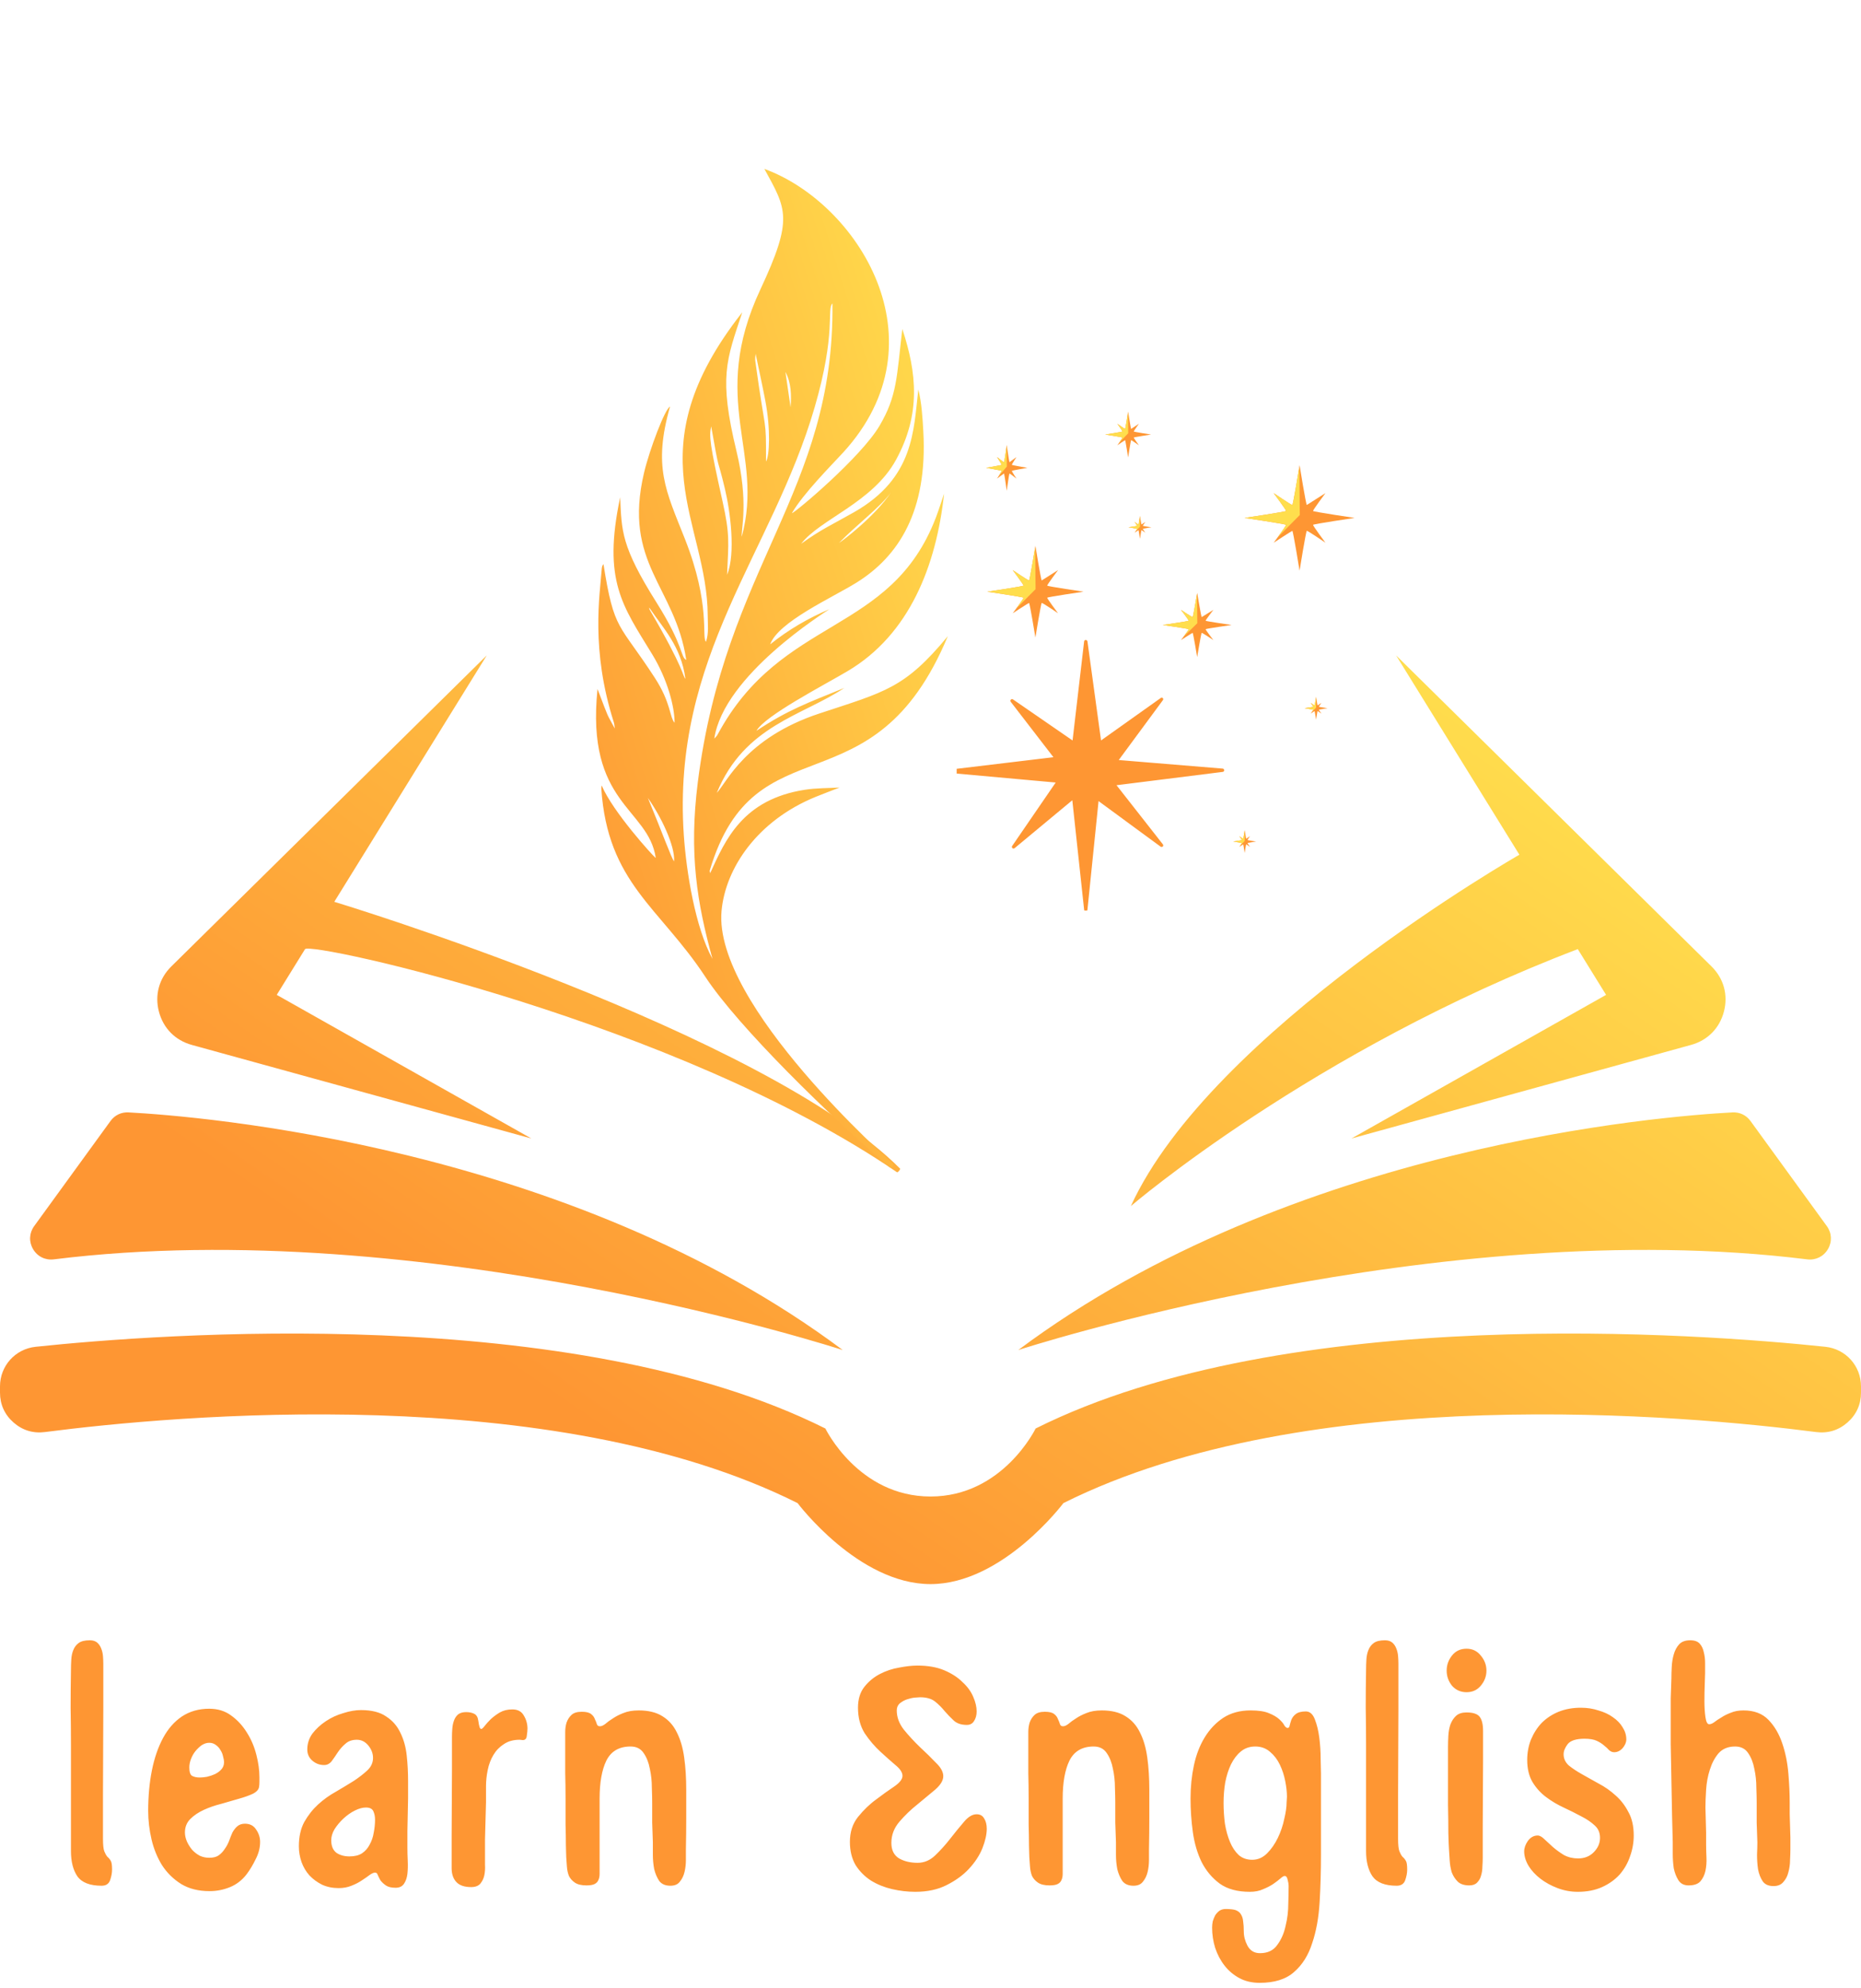 <svg width="265" height="283" viewBox="0 0 265 283" fill="none" xmlns="http://www.w3.org/2000/svg">
<path fill-rule="evenodd" clip-rule="evenodd" d="M198.798 93.305L243.711 137.582C245.454 139.301 246.099 141.641 245.482 144.009C244.865 146.378 243.161 148.108 240.801 148.758L192.445 162.081L228.701 141.634L224.672 135.122C186.879 149.514 161.029 171.705 161.029 171.705C172.436 146.762 216.356 121.681 216.356 121.681L198.798 93.305ZM246.687 158.366C236.787 158.893 184.024 163.021 144.996 192.198C144.996 192.198 204.654 172.741 257.336 179.288C258.547 179.438 259.668 178.889 260.289 177.837C260.909 176.785 260.85 175.539 260.131 174.55L249.27 159.598C248.655 158.753 247.733 158.311 246.687 158.366ZM151.425 213.988C151.425 213.988 142.786 225.518 132.5 225.518C122.214 225.518 113.575 213.988 113.575 213.988C78.652 196.528 24.765 201.499 6.391 203.873C4.717 204.089 3.191 203.624 1.925 202.51C0.657 201.395 0 199.942 0 198.254V197.37C0 194.458 2.175 192.041 5.071 191.735C22.605 189.886 81.546 185.377 117.532 203.369C117.532 203.369 122.214 213.05 132.5 213.05C142.786 213.05 147.468 203.369 147.468 203.369C183.454 185.377 242.395 189.886 259.929 191.735C262.825 192.041 265 194.458 265 197.37V198.254C265 199.942 264.343 201.395 263.075 202.51C261.809 203.624 260.283 204.089 258.609 203.873C240.235 201.499 186.348 196.528 151.425 213.988ZM69.311 93.305L24.398 137.582C22.655 139.301 22.01 141.641 22.627 144.009C23.244 146.378 24.948 148.108 27.308 148.758L75.664 162.081L39.408 141.634L43.437 135.122C44.392 134.034 96.579 145.555 127.755 166.904C128.101 166.732 128.187 166.386 128.187 166.386C108.778 146.911 47.601 128.385 47.601 128.385L69.311 93.305ZM120.005 192.198C80.976 163.021 28.214 158.893 18.313 158.366C17.268 158.311 16.345 158.753 15.73 159.598L4.869 174.55C4.15 175.539 4.092 176.785 4.712 177.837C5.332 178.889 6.454 179.438 7.665 179.288C60.346 172.741 120.005 192.198 120.005 192.198Z" fill="url(#paint0_linear_227_65)"/>
<path d="M134.966 90.571C128.808 98.023 126.027 98.483 116.68 101.575C106.12 105.067 103.468 111.436 102.065 112.881C106.017 103.259 114.299 101.906 120.227 97.937C114.969 100.082 112.156 101.085 107.715 104.043C108.937 101.882 117.206 97.609 120.693 95.546C129.539 90.313 133.335 80.467 134.434 70.286C134.023 71.487 133.681 72.597 133.267 73.678C126.833 90.501 111.291 87.599 102.175 104.595C102.064 104.801 101.873 104.965 101.714 105.146C103.049 96.121 117.47 87.176 118.095 86.73C115.074 88.018 112.256 89.652 109.671 91.734C110.805 88.535 118.483 85.099 121.917 82.973C127.987 79.215 132.106 72.738 131.478 61.427C131.363 59.368 131.236 57.305 130.766 55.454C130.08 61.298 130.179 68.041 121.616 72.919C118.484 74.704 117.007 75.302 114.082 77.414C116.782 73.897 124.268 71.553 127.593 65.459C131.133 58.971 130.568 53.102 128.485 46.835C127.68 53.685 127.761 56.337 125.239 60.619C122.603 65.093 113.316 72.91 112.752 73.072C114.397 70.231 118.422 66.212 120.063 64.421C134.639 48.504 122.072 28.86 108.845 24.047C111.992 29.792 113.008 31.088 108.281 41.194C100.839 57.106 108.888 64.376 105.622 76.415C105.526 75.297 106.622 71.48 104.881 64.268C102.32 53.669 103.428 51.294 105.697 44.462C90.108 64.269 100.761 74.261 100.775 87.674C100.776 88.891 100.947 90.136 100.531 91.364C99.859 90.743 101.264 86.158 97.506 76.665C94.806 69.845 92.967 66.439 95.41 57.893C94.708 58.146 92.491 64.001 91.713 67.29C88.651 80.245 96.144 83.453 97.723 93.954C96.88 93.549 97.415 92.018 93.498 85.795C88.428 77.741 88.529 75.606 88.309 70.797C85.788 82.693 88.656 86.237 92.881 93.165C95.07 96.755 96.069 100.657 96.058 102.895C95.33 102.086 95.565 100.077 93.246 96.503C88.123 88.606 87.461 89.972 85.932 80.305C85.748 80.53 85.704 80.771 85.685 81.013C85.412 84.731 84.098 92.449 87.401 102.819C87.492 103.105 87.504 103.416 87.544 103.718C86.259 101.297 86.856 102.733 85.085 98.089C83.396 114.497 92.296 114.983 93.374 122.113L93.308 122.09C92.981 121.85 87.278 115.596 85.677 111.826C85.641 112.105 85.618 112.179 85.623 112.251C86.515 125.729 93.925 129.153 100.436 139.062C105.115 146.185 118.412 159.183 126.739 166.227C127.078 166.227 127.209 166.105 127.189 165.719C126.917 165.411 101.546 143.077 102.745 129.696C103.289 123.624 107.819 116.832 116.168 113.436C117.291 112.98 118.427 112.555 119.557 112.116C117.903 112.211 116.229 112.182 114.598 112.436C105.765 113.811 103.281 119.563 101.125 124.319C101.085 124.082 101.046 124.003 101.064 123.939C107.508 102.229 124.319 116.103 134.966 90.571ZM126.872 70.101C124.623 73.473 119.944 77.028 119.475 77.293C121.825 74.85 125.415 72.145 126.872 70.101ZM112.577 57.988C112.332 56.309 112.087 54.628 111.841 52.949C112.685 54.528 112.695 56.246 112.577 57.988ZM107.547 51.353C107.505 51.042 107.578 50.716 107.599 50.365C108.067 52.617 108.548 54.805 108.971 57.004C109.762 61.112 109.572 64.937 109.079 65.707C109.087 58.98 109.05 62.388 107.547 51.353ZM102.888 71.374C101.032 63.034 100.97 62.148 101.27 60.697C102.522 67.849 102.067 64.742 103.209 69.515C104.003 72.837 104.771 78.778 103.534 81.842C103.731 77.196 103.961 76.194 102.888 71.374ZM92.49 86.764C92.46 86.677 92.43 86.59 92.399 86.502C92.436 86.54 92.485 86.591 92.583 86.691C94.342 89.331 97.009 92.007 97.599 96.643C97.182 96.22 97.531 95.385 92.49 86.764ZM92.257 113.601C94.137 116.251 96.154 120.464 95.986 122.624C95.644 122.267 94.343 118.632 92.257 113.601ZM101.468 136.554C101.463 136.539 101.458 136.526 101.453 136.51C99.019 132.072 97.737 124.194 97.374 118.904C95.621 93.366 109.958 78.74 116.001 57.998C119.11 47.326 117.701 43.99 118.536 43.197C118.84 70.075 103.259 80.522 99.365 111.362C98.082 121.52 99.254 128.548 101.468 136.554Z" fill="url(#paint1_linear_227_65)"/>
<g clip-path="url(#clip0_227_65)">
<path d="M144.078 67.035C144.097 66.983 146.295 66.605 146.295 66.605C146.295 66.605 144.097 66.227 144.078 66.176C144.059 66.125 144.739 65.069 144.739 65.069L143.743 65.804C143.697 65.783 143.357 63.341 143.357 63.341C143.357 63.341 143.016 65.782 142.97 65.804C142.924 65.825 141.973 65.069 141.973 65.069C141.973 65.069 142.654 66.126 142.635 66.176C142.616 66.227 140.418 66.605 140.418 66.605C140.418 66.605 142.616 66.983 142.635 67.035C142.654 67.086 141.973 68.141 141.973 68.141C141.973 68.141 142.952 67.399 142.97 67.406C143.016 67.427 143.356 69.87 143.356 69.87C143.356 69.87 143.696 67.427 143.742 67.406C143.788 67.386 144.739 68.141 144.739 68.141C144.739 68.141 144.058 67.086 144.078 67.035Z" fill="#FE9633"/>
<path d="M143.368 66.428L143.342 63.441C143.277 63.9 143.01 65.787 142.97 65.805C142.924 65.826 141.973 65.07 141.973 65.07C141.973 65.07 142.654 66.126 142.635 66.177C142.616 66.228 140.418 66.606 140.418 66.606C140.418 66.606 142.616 66.984 142.635 67.035C142.647 67.067 142.384 67.494 142.186 67.808L143.368 66.428Z" fill="#FFDE4D"/>
</g>
<g clip-path="url(#clip1_227_65)">
<path d="M149.12 85.093C149.164 84.99 154.293 84.234 154.293 84.234C154.293 84.234 149.164 83.478 149.12 83.376C149.076 83.273 150.663 81.162 150.663 81.162L148.339 82.632C148.231 82.59 147.437 77.705 147.437 77.705C147.437 77.705 146.642 82.588 146.534 82.632C146.426 82.674 144.209 81.162 144.209 81.162C144.209 81.162 145.797 83.275 145.753 83.376C145.709 83.478 140.58 84.234 140.58 84.234C140.58 84.234 145.709 84.99 145.753 85.093C145.797 85.195 144.209 87.306 144.209 87.306C144.209 87.306 146.494 85.821 146.534 85.836C146.642 85.878 147.436 90.763 147.436 90.763C147.436 90.763 148.229 85.878 148.337 85.836C148.445 85.795 150.662 87.306 150.662 87.306C150.662 87.306 149.074 85.195 149.12 85.093Z" fill="#FE9633"/>
<path d="M147.463 83.878L147.403 77.905C147.251 78.823 146.627 82.596 146.534 82.632C146.426 82.674 144.209 81.162 144.209 81.162C144.209 81.162 145.797 83.275 145.753 83.376C145.709 83.478 140.58 84.234 140.58 84.234C140.58 84.234 145.709 84.99 145.753 85.093C145.781 85.157 145.167 86.01 144.706 86.638L147.463 83.878Z" fill="#FFDE4D"/>
</g>
<g clip-path="url(#clip2_227_65)">
<path d="M186.978 74.719C187.028 74.601 192.89 73.732 192.89 73.732C192.89 73.732 187.028 72.863 186.978 72.745C186.928 72.627 188.743 70.199 188.743 70.199L186.086 71.889C185.963 71.841 185.056 66.224 185.056 66.224C185.056 66.224 184.146 71.839 184.023 71.889C183.9 71.937 181.367 70.199 181.367 70.199C181.367 70.199 183.181 72.629 183.131 72.745C183.081 72.863 177.219 73.732 177.219 73.732C177.219 73.732 183.081 74.601 183.131 74.719C183.181 74.837 181.367 77.265 181.367 77.265C181.367 77.265 183.977 75.557 184.023 75.575C184.146 75.623 185.054 81.24 185.054 81.24C185.054 81.24 185.961 75.623 186.084 75.575C186.207 75.527 188.74 77.265 188.74 77.265C188.74 77.265 186.926 74.837 186.978 74.719Z" fill="#FE9633"/>
<path d="M185.085 73.322L185.016 66.453C184.843 67.508 184.13 71.847 184.023 71.889C183.9 71.937 181.367 70.198 181.367 70.198C181.367 70.198 183.181 72.629 183.131 72.744C183.081 72.862 177.219 73.732 177.219 73.732C177.219 73.732 183.081 74.601 183.131 74.719C183.162 74.793 182.461 75.774 181.934 76.496L185.085 73.322Z" fill="#FFDE4D"/>
</g>
<g clip-path="url(#clip3_227_65)">
<path d="M171.676 89.575C171.707 89.503 175.371 88.974 175.371 88.974C175.371 88.974 171.707 88.444 171.676 88.373C171.645 88.301 172.779 86.823 172.779 86.823L171.118 87.852C171.041 87.823 170.474 84.403 170.474 84.403C170.474 84.403 169.906 87.822 169.829 87.852C169.752 87.881 168.169 86.823 168.169 86.823C168.169 86.823 169.302 88.302 169.271 88.373C169.24 88.444 165.576 88.974 165.576 88.974C165.576 88.974 169.24 89.503 169.271 89.575C169.302 89.646 168.169 91.124 168.169 91.124C168.169 91.124 169.8 90.084 169.829 90.095C169.906 90.124 170.473 93.544 170.473 93.544C170.473 93.544 171.04 90.124 171.117 90.095C171.194 90.066 172.777 91.124 172.777 91.124C172.777 91.124 171.643 89.646 171.676 89.575Z" fill="#FE9633"/>
<path d="M170.492 88.725L170.449 84.544C170.341 85.186 169.896 87.827 169.829 87.853C169.752 87.882 168.169 86.824 168.169 86.824C168.169 86.824 169.302 88.303 169.271 88.373C169.24 88.445 165.576 88.974 165.576 88.974C165.576 88.974 169.24 89.504 169.271 89.575C169.291 89.62 168.853 90.218 168.523 90.657L170.492 88.725Z" fill="#FFDE4D"/>
</g>
<g clip-path="url(#clip4_227_65)">
<path d="M161.441 62.29C161.462 62.239 163.905 61.861 163.905 61.861C163.905 61.861 161.462 61.483 161.441 61.432C161.421 61.381 162.177 60.325 162.177 60.325L161.07 61.06C161.018 61.039 160.64 58.597 160.64 58.597C160.64 58.597 160.262 61.038 160.21 61.06C160.159 61.081 159.103 60.325 159.103 60.325C159.103 60.325 159.859 61.382 159.838 61.432C159.818 61.483 157.375 61.861 157.375 61.861C157.375 61.861 159.818 62.239 159.838 62.29C159.859 62.342 159.103 63.397 159.103 63.397C159.103 63.397 160.191 62.654 160.21 62.662C160.262 62.683 160.639 65.126 160.639 65.126C160.639 65.126 161.017 62.683 161.069 62.662C161.12 62.642 162.176 63.397 162.176 63.397C162.176 63.397 161.42 62.342 161.441 62.29Z" fill="#FE9633"/>
<path d="M160.653 61.683L160.624 58.696C160.552 59.155 160.255 61.041 160.21 61.06C160.159 61.081 159.103 60.325 159.103 60.325C159.103 60.325 159.859 61.381 159.838 61.432C159.818 61.483 157.375 61.861 157.375 61.861C157.375 61.861 159.818 62.239 159.838 62.29C159.851 62.322 159.559 62.749 159.34 63.063L160.653 61.683Z" fill="#FFDE4D"/>
</g>
<g clip-path="url(#clip5_227_65)">
<path d="M162.729 75.287C162.739 75.262 163.96 75.073 163.96 75.073C163.96 75.073 162.739 74.884 162.729 74.858C162.718 74.832 163.096 74.305 163.096 74.305L162.543 74.672C162.517 74.662 162.328 73.44 162.328 73.44C162.328 73.44 162.139 74.661 162.113 74.672C162.087 74.683 161.559 74.305 161.559 74.305C161.559 74.305 161.937 74.833 161.927 74.858C161.917 74.884 160.695 75.073 160.695 75.073C160.695 75.073 161.917 75.262 161.927 75.287C161.937 75.313 161.559 75.841 161.559 75.841C161.559 75.841 162.103 75.469 162.113 75.473C162.139 75.484 162.328 76.705 162.328 76.705C162.328 76.705 162.517 75.484 162.542 75.473C162.568 75.463 163.096 75.841 163.096 75.841C163.096 75.841 162.718 75.313 162.729 75.287Z" fill="#FE9633"/>
<path d="M162.334 74.984L162.32 73.49C162.284 73.72 162.135 74.663 162.113 74.672C162.087 74.682 161.559 74.304 161.559 74.304C161.559 74.304 161.937 74.833 161.927 74.858C161.917 74.883 160.695 75.073 160.695 75.073C160.695 75.073 161.917 75.261 161.927 75.287C161.934 75.303 161.788 75.516 161.678 75.673L162.334 74.984Z" fill="#FFDE4D"/>
</g>
<g clip-path="url(#clip6_227_65)">
<path d="M187.805 101.042C187.815 101.017 189.036 100.828 189.036 100.828C189.036 100.828 187.815 100.639 187.805 100.613C187.794 100.587 188.172 100.059 188.172 100.059L187.619 100.427C187.593 100.417 187.404 99.195 187.404 99.195C187.404 99.195 187.215 100.416 187.189 100.427C187.163 100.437 186.636 100.059 186.636 100.059C186.636 100.059 187.014 100.588 187.003 100.613C186.993 100.639 185.771 100.828 185.771 100.828C185.771 100.828 186.993 101.017 187.003 101.042C187.014 101.068 186.636 101.596 186.636 101.596C186.636 101.596 187.18 101.224 187.189 101.228C187.215 101.239 187.404 102.46 187.404 102.46C187.404 102.46 187.593 101.239 187.618 101.228C187.644 101.218 188.172 101.596 188.172 101.596C188.172 101.596 187.794 101.068 187.805 101.042Z" fill="#FE9633"/>
<path d="M187.41 100.738L187.396 99.245C187.36 99.475 187.211 100.418 187.189 100.427C187.163 100.437 186.636 100.059 186.636 100.059C186.636 100.059 187.014 100.588 187.003 100.613C186.993 100.638 185.771 100.827 185.771 100.827C185.771 100.827 186.993 101.016 187.003 101.042C187.01 101.058 186.864 101.271 186.754 101.428L187.41 100.738Z" fill="#FFDE4D"/>
</g>
<g clip-path="url(#clip7_227_65)">
<path d="M177.639 120.02C177.649 119.994 178.87 119.805 178.87 119.805C178.87 119.805 177.649 119.616 177.639 119.59C177.628 119.565 178.006 119.037 178.006 119.037L177.453 119.405C177.427 119.394 177.238 118.173 177.238 118.173C177.238 118.173 177.049 119.394 177.023 119.405C176.997 119.415 176.47 119.037 176.47 119.037C176.47 119.037 176.848 119.565 176.837 119.59C176.827 119.616 175.605 119.805 175.605 119.805C175.605 119.805 176.827 119.994 176.837 120.02C176.848 120.045 176.47 120.573 176.47 120.573C176.47 120.573 177.014 120.202 177.023 120.206C177.049 120.216 177.238 121.437 177.238 121.437C177.238 121.437 177.427 120.216 177.452 120.206C177.478 120.195 178.006 120.573 178.006 120.573C178.006 120.573 177.628 120.045 177.639 120.02Z" fill="#FE9633"/>
<path d="M177.244 119.716L177.23 118.223C177.194 118.452 177.045 119.395 177.023 119.404C176.997 119.415 176.47 119.037 176.47 119.037C176.47 119.037 176.848 119.565 176.837 119.59C176.827 119.616 175.605 119.805 175.605 119.805C175.605 119.805 176.827 119.994 176.837 120.02C176.844 120.036 176.698 120.249 176.588 120.406L177.244 119.716Z" fill="#FFDE4D"/>
</g>
<g clip-path="url(#clip8_227_65)">
<path d="M174.124 109.424L159.305 108.201L165.577 99.698C165.617 99.654 165.639 99.597 165.639 99.538C165.639 99.479 165.617 99.422 165.577 99.379C165.533 99.345 165.479 99.326 165.424 99.326C165.368 99.326 165.315 99.345 165.271 99.379L156.784 105.412L154.909 91.745L154.849 91.307C154.844 91.267 154.825 91.23 154.795 91.201C154.775 91.171 154.747 91.147 154.715 91.13C154.682 91.114 154.646 91.106 154.61 91.106C154.552 91.106 154.496 91.127 154.452 91.165C154.409 91.204 154.382 91.256 154.376 91.313L152.729 105.418L144.535 99.769L144.254 99.574C144.222 99.552 144.185 99.539 144.146 99.538C144.099 99.53 144.051 99.537 144.008 99.556C143.964 99.576 143.928 99.608 143.904 99.649C143.88 99.689 143.869 99.736 143.873 99.783C143.876 99.83 143.894 99.874 143.924 99.911L150.004 107.799L135.221 109.572C135.162 109.577 135.107 109.605 135.067 109.649C135.027 109.692 135.006 109.749 135.006 109.808C135.006 109.867 135.029 109.924 135.07 109.967C135.111 110.01 135.168 110.035 135.227 110.038L150.327 111.403L144.32 120.16L144.128 120.438C144.105 120.466 144.092 120.502 144.092 120.538C144.086 120.576 144.09 120.614 144.102 120.65C144.115 120.686 144.136 120.719 144.164 120.745C144.208 120.782 144.264 120.802 144.323 120.802C144.381 120.802 144.437 120.782 144.481 120.745L152.693 113.926L154.376 129.514C154.38 129.56 154.399 129.604 154.429 129.64C154.459 129.676 154.499 129.702 154.545 129.715C154.59 129.728 154.638 129.727 154.683 129.712C154.728 129.697 154.767 129.669 154.795 129.632C154.826 129.599 154.845 129.558 154.849 129.514L154.909 128.923L156.43 114.05L164.936 120.29L165.265 120.532C165.298 120.557 165.338 120.572 165.379 120.574C165.416 120.58 165.453 120.577 165.489 120.566C165.524 120.554 165.556 120.535 165.583 120.509C165.62 120.465 165.641 120.409 165.641 120.352C165.641 120.295 165.62 120.239 165.583 120.196L158.988 111.787L173.591 109.956L174.112 109.891C174.154 109.888 174.194 109.871 174.225 109.843C174.258 109.824 174.284 109.796 174.301 109.762C174.318 109.729 174.325 109.691 174.321 109.654C174.322 109.599 174.302 109.545 174.266 109.503C174.23 109.46 174.179 109.432 174.124 109.424ZM152.783 106.032C152.818 106.054 152.858 106.068 152.899 106.071C152.94 106.074 152.982 106.066 153.019 106.049C153.057 106.032 153.09 106.006 153.114 105.973C153.139 105.94 153.155 105.901 153.16 105.861L154.61 93.47L153.019 106.049L146.488 101.695L152.783 106.032ZM150.501 108.242C150.542 108.236 150.581 108.22 150.615 108.195C150.648 108.17 150.675 108.138 150.693 108.1C150.711 108.064 150.721 108.023 150.721 107.982C150.721 107.941 150.711 107.9 150.693 107.864L145.374 101.01L150.693 108.1L138.438 109.684L150.501 108.242ZM154.61 127.15V127.209L153.118 113.436C153.115 113.393 153.1 113.353 153.074 113.318C153.049 113.284 153.014 113.257 152.975 113.241C152.945 113.235 152.914 113.235 152.885 113.241C152.827 113.242 152.772 113.263 152.729 113.3L146.302 118.618L152.975 113.241L154.61 127.15ZM150.974 111.108L146.134 118.346L150.974 111.338C150.996 111.304 151.008 111.264 151.008 111.223C151.008 111.182 150.996 111.142 150.974 111.108C150.958 111.07 150.932 111.037 150.898 111.013C150.864 110.989 150.824 110.974 150.782 110.972L139.546 109.979L150.974 111.108ZM154.909 95.243L156.365 105.879C156.369 105.92 156.384 105.959 156.408 105.993C156.433 106.026 156.467 106.053 156.505 106.069C156.544 106.085 156.586 106.091 156.628 106.086C156.67 106.08 156.709 106.064 156.742 106.038L163.594 101.151L156.505 106.069L154.909 95.243ZM156.377 113.442C156.343 113.417 156.303 113.401 156.261 113.396C156.219 113.391 156.176 113.396 156.137 113.412C156.099 113.431 156.066 113.458 156.041 113.492C156.016 113.526 155.999 113.566 155.993 113.607L154.909 124.196L156.137 113.412L162.612 118.015L156.377 113.442ZM158.527 111.397C158.485 111.402 158.445 111.418 158.412 111.443C158.378 111.468 158.352 111.501 158.335 111.539C158.32 111.581 158.317 111.627 158.327 111.671C158.336 111.715 158.358 111.755 158.389 111.787L164.085 119.049L158.335 111.539L169.811 110.015L158.527 111.397ZM158.641 108.484L163.744 101.411L158.671 108.242C158.644 108.276 158.627 108.316 158.621 108.359C158.616 108.402 158.623 108.445 158.641 108.484C158.659 108.521 158.687 108.553 158.722 108.577C158.756 108.601 158.796 108.616 158.838 108.62L171.333 109.666L158.641 108.484Z" fill="#FE9633"/>
</g>
<path d="M10.103 248.398C10.103 246.606 10.087 244.846 10.055 243.118C10.055 241.358 10.071 239.582 10.103 237.79C10.103 237.278 10.119 236.766 10.151 236.254C10.183 235.742 10.279 235.294 10.439 234.91C10.599 234.494 10.855 234.158 11.207 233.902C11.559 233.646 12.087 233.518 12.791 233.518C13.239 233.518 13.591 233.63 13.847 233.854C14.103 234.078 14.295 234.366 14.423 234.718C14.551 235.038 14.631 235.39 14.663 235.774C14.695 236.158 14.711 236.526 14.711 236.878V243.118L14.663 255.502V261.742C14.663 262.638 14.727 263.246 14.855 263.566C14.983 263.886 15.127 264.142 15.287 264.334C15.479 264.494 15.639 264.686 15.767 264.91C15.895 265.102 15.959 265.518 15.959 266.158C15.959 266.638 15.863 267.15 15.671 267.694C15.479 268.206 15.079 268.462 14.471 268.462C12.807 268.462 11.655 268.014 11.015 267.118C10.407 266.222 10.103 265.022 10.103 263.518V248.398ZM29.837 269.23C28.269 269.23 26.925 268.894 25.805 268.222C24.685 267.518 23.773 266.622 23.069 265.534C22.397 264.446 21.901 263.23 21.581 261.886C21.261 260.51 21.101 259.15 21.101 257.806C21.101 255.726 21.277 253.806 21.629 252.046C21.981 250.286 22.509 248.75 23.213 247.438C23.917 246.126 24.813 245.102 25.901 244.366C27.021 243.63 28.317 243.262 29.789 243.262C31.005 243.262 32.045 243.582 32.909 244.222C33.805 244.862 34.557 245.678 35.165 246.67C35.773 247.63 36.221 248.686 36.509 249.838C36.797 250.958 36.941 252.014 36.941 253.006C36.941 253.166 36.941 253.39 36.941 253.678C36.941 253.966 36.925 254.19 36.893 254.35C36.861 254.734 36.573 255.07 36.029 255.358C35.485 255.614 34.813 255.854 34.013 256.078C33.245 256.302 32.413 256.542 31.517 256.798C30.621 257.022 29.789 257.31 29.021 257.662C28.253 258.014 27.613 258.446 27.101 258.958C26.589 259.47 26.333 260.11 26.333 260.878C26.333 261.294 26.429 261.726 26.621 262.174C26.813 262.59 27.053 262.974 27.341 263.326C27.661 263.678 28.029 263.966 28.445 264.19C28.861 264.382 29.309 264.478 29.789 264.478C30.365 264.478 30.813 264.366 31.133 264.142C31.485 263.886 31.773 263.582 31.997 263.23C32.253 262.878 32.461 262.494 32.621 262.078C32.781 261.63 32.941 261.23 33.101 260.878C33.293 260.526 33.517 260.238 33.773 260.014C34.061 259.758 34.429 259.63 34.877 259.63C35.581 259.63 36.109 259.902 36.461 260.446C36.845 260.99 37.037 261.582 37.037 262.222C37.037 263.054 36.829 263.87 36.413 264.67C36.029 265.47 35.597 266.19 35.117 266.83C34.477 267.662 33.693 268.27 32.765 268.654C31.837 269.038 30.861 269.23 29.837 269.23ZM29.789 248.11C29.437 248.11 29.085 248.222 28.733 248.446C28.413 248.67 28.109 248.958 27.821 249.31C27.565 249.63 27.357 249.998 27.197 250.414C27.037 250.83 26.957 251.23 26.957 251.614C26.957 252.254 27.085 252.654 27.341 252.814C27.629 252.974 27.997 253.054 28.445 253.054C28.733 253.054 29.069 253.022 29.453 252.958C29.869 252.862 30.253 252.734 30.605 252.574C30.989 252.382 31.293 252.158 31.517 251.902C31.773 251.614 31.901 251.278 31.901 250.894C31.901 250.638 31.853 250.35 31.757 250.03C31.693 249.71 31.565 249.406 31.373 249.118C31.213 248.83 30.989 248.59 30.701 248.398C30.445 248.206 30.141 248.11 29.789 248.11ZM42.557 262.846C42.557 261.502 42.813 260.35 43.325 259.39C43.869 258.43 44.525 257.598 45.293 256.894C46.061 256.19 46.909 255.582 47.837 255.07C48.765 254.526 49.613 254.014 50.381 253.534C51.149 253.022 51.789 252.526 52.301 252.046C52.845 251.534 53.117 250.942 53.117 250.27C53.117 249.63 52.893 249.038 52.445 248.494C51.997 247.95 51.453 247.678 50.813 247.678C50.141 247.678 49.597 247.87 49.181 248.254C48.765 248.606 48.397 249.022 48.077 249.502C47.789 249.95 47.501 250.366 47.213 250.75C46.925 251.102 46.573 251.278 46.157 251.278C45.517 251.278 44.957 251.07 44.477 250.654C43.997 250.238 43.757 249.71 43.757 249.07C43.757 248.238 43.997 247.486 44.477 246.814C44.989 246.142 45.629 245.55 46.397 245.038C47.165 244.526 47.997 244.142 48.893 243.886C49.789 243.598 50.621 243.454 51.389 243.454C52.925 243.454 54.125 243.758 54.989 244.366C55.885 244.942 56.557 245.71 57.005 246.67C57.485 247.63 57.789 248.718 57.917 249.934C58.045 251.118 58.109 252.334 58.109 253.582V255.982L58.013 260.638V263.038C58.013 263.614 58.029 264.238 58.061 264.91C58.093 265.582 58.077 266.206 58.013 266.782C57.949 267.326 57.789 267.79 57.533 268.174C57.277 268.558 56.877 268.75 56.333 268.75C55.725 268.75 55.261 268.638 54.941 268.414C54.621 268.19 54.365 267.95 54.173 267.694C54.013 267.406 53.885 267.15 53.789 266.926C53.725 266.702 53.597 266.59 53.405 266.59C53.213 266.59 52.957 266.702 52.637 266.926C52.349 267.15 51.981 267.406 51.533 267.694C51.117 267.982 50.621 268.238 50.045 268.462C49.501 268.686 48.893 268.798 48.221 268.798C47.357 268.798 46.573 268.638 45.869 268.318C45.165 267.966 44.557 267.518 44.045 266.974C43.565 266.43 43.197 265.806 42.941 265.102C42.685 264.366 42.557 263.614 42.557 262.846ZM47.165 261.982C47.165 262.782 47.405 263.374 47.885 263.758C48.397 264.11 49.021 264.286 49.757 264.286C50.493 264.286 51.085 264.142 51.533 263.854C52.013 263.534 52.381 263.118 52.637 262.606C52.925 262.094 53.117 261.534 53.213 260.926C53.341 260.286 53.405 259.662 53.405 259.054C53.405 258.606 53.325 258.206 53.165 257.854C53.005 257.502 52.653 257.326 52.109 257.326C51.629 257.326 51.101 257.47 50.525 257.758C49.949 258.046 49.405 258.43 48.893 258.91C48.413 259.358 47.997 259.854 47.645 260.398C47.325 260.942 47.165 261.47 47.165 261.982ZM75.111 246.094C75.111 246.35 75.079 246.686 75.015 247.102C74.983 247.518 74.791 247.726 74.439 247.726L74.007 247.678C73.111 247.678 72.359 247.886 71.751 248.302C71.143 248.686 70.647 249.198 70.263 249.838C69.879 250.478 69.607 251.198 69.447 251.998C69.287 252.766 69.207 253.534 69.207 254.302V256.558L69.063 261.838V264.142C69.063 264.526 69.063 264.974 69.063 265.486C69.095 265.998 69.063 266.494 68.967 266.974C68.871 267.422 68.679 267.822 68.391 268.174C68.103 268.494 67.671 268.654 67.095 268.654C66.135 268.654 65.431 268.414 64.983 267.934C64.535 267.454 64.311 266.798 64.311 265.966V261.358L64.359 251.854V247.246C64.359 246.894 64.375 246.51 64.407 246.094C64.439 245.678 64.519 245.294 64.647 244.942C64.775 244.59 64.967 244.302 65.223 244.078C65.511 243.854 65.895 243.742 66.375 243.742C66.823 243.742 67.207 243.822 67.527 243.982C67.847 244.142 68.039 244.462 68.103 244.942C68.167 245.39 68.231 245.71 68.295 245.902C68.359 246.062 68.439 246.142 68.535 246.142C68.631 246.142 68.791 245.998 69.015 245.71C69.239 245.422 69.527 245.102 69.879 244.75C70.263 244.398 70.695 244.078 71.175 243.79C71.687 243.502 72.279 243.358 72.951 243.358C73.719 243.358 74.263 243.646 74.583 244.222C74.935 244.798 75.111 245.422 75.111 246.094ZM85.381 265.582C85.381 266.03 85.381 266.43 85.381 266.782C85.381 267.134 85.317 267.438 85.189 267.694C85.093 267.918 84.917 268.094 84.661 268.222C84.405 268.35 84.021 268.414 83.509 268.414C82.805 268.414 82.261 268.286 81.877 268.03C81.493 267.774 81.205 267.454 81.013 267.07C80.853 266.654 80.757 266.206 80.725 265.726C80.693 265.246 80.661 264.798 80.629 264.382C80.629 264.094 80.613 263.534 80.581 262.702C80.581 261.838 80.565 260.846 80.533 259.726C80.533 258.574 80.533 257.358 80.533 256.078C80.533 254.798 80.517 253.598 80.485 252.478C80.485 251.326 80.485 250.334 80.485 249.502C80.485 248.638 80.485 248.062 80.485 247.774C80.485 247.422 80.485 247.022 80.485 246.574C80.485 246.094 80.549 245.646 80.677 245.23C80.837 244.782 81.077 244.414 81.397 244.126C81.717 243.838 82.197 243.694 82.837 243.694C83.477 243.694 83.925 243.806 84.181 244.03C84.437 244.222 84.613 244.462 84.709 244.75C84.837 245.006 84.933 245.246 84.997 245.47C85.061 245.662 85.205 245.758 85.429 245.758C85.653 245.758 85.909 245.646 86.197 245.422C86.485 245.166 86.837 244.91 87.253 244.654C87.669 244.366 88.165 244.11 88.741 243.886C89.349 243.63 90.085 243.502 90.949 243.502C92.325 243.502 93.445 243.774 94.309 244.318C95.205 244.862 95.893 245.63 96.373 246.622C96.885 247.614 97.237 248.814 97.429 250.222C97.621 251.598 97.717 253.134 97.717 254.83C97.717 256.11 97.717 257.454 97.717 258.862C97.717 260.27 97.701 261.742 97.669 263.278C97.669 263.694 97.669 264.206 97.669 264.814C97.669 265.39 97.605 265.95 97.477 266.494C97.349 267.038 97.125 267.502 96.805 267.886C96.517 268.27 96.069 268.462 95.461 268.462C94.757 268.462 94.229 268.238 93.877 267.79C93.557 267.31 93.317 266.75 93.157 266.11C93.029 265.438 92.965 264.75 92.965 264.046C92.965 263.342 92.965 262.75 92.965 262.27C92.933 261.342 92.901 260.414 92.869 259.486C92.869 258.526 92.869 257.582 92.869 256.654C92.869 256.11 92.853 255.39 92.821 254.494C92.821 253.566 92.725 252.67 92.533 251.806C92.373 250.942 92.085 250.206 91.669 249.598C91.253 248.958 90.629 248.638 89.797 248.638C88.165 248.638 87.013 249.31 86.341 250.654C85.701 251.966 85.381 253.774 85.381 256.078V265.582ZM130.623 237.118C132.127 237.118 133.407 237.342 134.463 237.79C135.519 238.238 136.383 238.798 137.055 239.47C137.759 240.11 138.271 240.814 138.591 241.582C138.911 242.318 139.071 243.006 139.071 243.646C139.071 244.19 138.943 244.654 138.687 245.038C138.463 245.39 138.127 245.566 137.679 245.566C136.879 245.566 136.255 245.358 135.807 244.942C135.359 244.526 134.927 244.078 134.511 243.598C134.127 243.118 133.679 242.67 133.167 242.254C132.655 241.838 131.935 241.63 131.007 241.63C130.911 241.63 130.671 241.646 130.287 241.678C129.935 241.71 129.567 241.79 129.183 241.918C128.799 242.046 128.447 242.238 128.127 242.494C127.839 242.75 127.695 243.086 127.695 243.502C127.695 244.462 128.031 245.374 128.703 246.238C129.407 247.102 130.175 247.934 131.007 248.734C131.839 249.502 132.591 250.238 133.263 250.942C133.967 251.614 134.319 252.254 134.319 252.862C134.319 253.47 133.935 254.11 133.167 254.782C132.399 255.422 131.551 256.126 130.623 256.894C129.695 257.63 128.847 258.446 128.079 259.342C127.311 260.238 126.927 261.246 126.927 262.366C126.927 263.39 127.295 264.126 128.031 264.574C128.767 264.99 129.647 265.198 130.671 265.198C131.599 265.198 132.431 264.846 133.167 264.142C133.935 263.406 134.655 262.606 135.327 261.742C135.999 260.878 136.639 260.094 137.247 259.39C137.855 258.654 138.463 258.286 139.071 258.286C139.551 258.286 139.903 258.478 140.127 258.862C140.383 259.246 140.511 259.742 140.511 260.35C140.511 261.15 140.303 262.078 139.887 263.134C139.471 264.158 138.831 265.134 137.967 266.062C137.135 266.958 136.079 267.726 134.799 268.366C133.551 269.006 132.063 269.326 130.335 269.326C129.247 269.326 128.143 269.198 127.023 268.942C125.935 268.686 124.943 268.286 124.047 267.742C123.151 267.166 122.415 266.43 121.839 265.534C121.295 264.606 121.023 263.502 121.023 262.222C121.023 260.814 121.407 259.63 122.175 258.67C122.975 257.678 123.839 256.846 124.767 256.174C125.695 255.47 126.543 254.862 127.311 254.35C128.111 253.806 128.511 253.294 128.511 252.814C128.511 252.334 128.175 251.822 127.503 251.278C126.863 250.734 126.143 250.094 125.343 249.358C124.543 248.622 123.807 247.758 123.135 246.766C122.495 245.742 122.175 244.526 122.175 243.118C122.175 241.902 122.479 240.91 123.087 240.142C123.695 239.374 124.431 238.766 125.295 238.318C126.159 237.87 127.071 237.566 128.031 237.406C129.023 237.214 129.887 237.118 130.623 237.118ZM151.323 265.582C151.323 266.03 151.323 266.43 151.323 266.782C151.323 267.134 151.259 267.438 151.131 267.694C151.035 267.918 150.859 268.094 150.603 268.222C150.347 268.35 149.963 268.414 149.451 268.414C148.747 268.414 148.203 268.286 147.819 268.03C147.435 267.774 147.147 267.454 146.955 267.07C146.795 266.654 146.699 266.206 146.667 265.726C146.635 265.246 146.603 264.798 146.571 264.382C146.571 264.094 146.555 263.534 146.523 262.702C146.523 261.838 146.507 260.846 146.475 259.726C146.475 258.574 146.475 257.358 146.475 256.078C146.475 254.798 146.459 253.598 146.427 252.478C146.427 251.326 146.427 250.334 146.427 249.502C146.427 248.638 146.427 248.062 146.427 247.774C146.427 247.422 146.427 247.022 146.427 246.574C146.427 246.094 146.491 245.646 146.619 245.23C146.779 244.782 147.019 244.414 147.339 244.126C147.659 243.838 148.139 243.694 148.779 243.694C149.419 243.694 149.867 243.806 150.123 244.03C150.379 244.222 150.555 244.462 150.651 244.75C150.779 245.006 150.875 245.246 150.939 245.47C151.003 245.662 151.147 245.758 151.371 245.758C151.595 245.758 151.851 245.646 152.139 245.422C152.427 245.166 152.779 244.91 153.195 244.654C153.611 244.366 154.107 244.11 154.683 243.886C155.291 243.63 156.027 243.502 156.891 243.502C158.267 243.502 159.387 243.774 160.251 244.318C161.147 244.862 161.835 245.63 162.315 246.622C162.827 247.614 163.179 248.814 163.371 250.222C163.563 251.598 163.659 253.134 163.659 254.83C163.659 256.11 163.659 257.454 163.659 258.862C163.659 260.27 163.643 261.742 163.611 263.278C163.611 263.694 163.611 264.206 163.611 264.814C163.611 265.39 163.547 265.95 163.419 266.494C163.291 267.038 163.067 267.502 162.747 267.886C162.459 268.27 162.011 268.462 161.403 268.462C160.699 268.462 160.171 268.238 159.819 267.79C159.499 267.31 159.259 266.75 159.099 266.11C158.971 265.438 158.907 264.75 158.907 264.046C158.907 263.342 158.907 262.75 158.907 262.27C158.875 261.342 158.843 260.414 158.811 259.486C158.811 258.526 158.811 257.582 158.811 256.654C158.811 256.11 158.795 255.39 158.763 254.494C158.763 253.566 158.667 252.67 158.475 251.806C158.315 250.942 158.027 250.206 157.611 249.598C157.195 248.958 156.571 248.638 155.739 248.638C154.107 248.638 152.955 249.31 152.283 250.654C151.643 251.966 151.323 253.774 151.323 256.078V265.582ZM178.072 243.502C179.192 243.502 180.056 243.63 180.664 243.886C181.304 244.142 181.8 244.43 182.152 244.75C182.504 245.07 182.744 245.358 182.872 245.614C183.032 245.87 183.192 245.998 183.352 245.998C183.512 245.998 183.608 245.886 183.64 245.662C183.704 245.406 183.784 245.134 183.88 244.846C184.008 244.526 184.216 244.254 184.504 244.03C184.824 243.774 185.304 243.646 185.944 243.646C186.52 243.646 186.952 244.03 187.24 244.798C187.528 245.534 187.736 246.398 187.864 247.39C187.992 248.382 188.056 249.374 188.056 250.366C188.088 251.326 188.104 252.03 188.104 252.478V264.046C188.104 266.35 188.04 268.59 187.912 270.766C187.784 272.974 187.432 274.926 186.856 276.622C186.312 278.35 185.448 279.726 184.264 280.75C183.112 281.774 181.48 282.286 179.368 282.286C178.28 282.286 177.32 282.062 176.488 281.614C175.656 281.166 174.952 280.574 174.376 279.838C173.8 279.102 173.352 278.254 173.032 277.294C172.744 276.366 172.6 275.406 172.6 274.414C172.6 274.126 172.632 273.822 172.696 273.502C172.792 273.214 172.904 272.942 173.032 272.686C173.192 272.43 173.4 272.206 173.656 272.014C173.912 271.854 174.2 271.774 174.52 271.774C175.128 271.774 175.592 271.822 175.912 271.918C176.264 272.046 176.52 272.238 176.68 272.494C176.872 272.782 176.984 273.118 177.016 273.502C177.08 273.918 177.112 274.414 177.112 274.99C177.112 275.662 177.288 276.334 177.64 277.006C178.024 277.71 178.616 278.062 179.416 278.062C180.504 278.062 181.32 277.678 181.864 276.91C182.44 276.142 182.84 275.23 183.064 274.174C183.32 273.15 183.448 272.094 183.448 271.006C183.48 269.95 183.496 269.102 183.496 268.462C183.496 268.238 183.448 267.95 183.352 267.598C183.288 267.246 183.144 267.07 182.92 267.07C182.792 267.07 182.584 267.198 182.296 267.454C182.04 267.678 181.704 267.934 181.288 268.222C180.904 268.478 180.44 268.718 179.896 268.942C179.352 269.198 178.712 269.326 177.976 269.326C176.216 269.326 174.792 268.942 173.704 268.174C172.616 267.374 171.752 266.35 171.112 265.102C170.504 263.854 170.088 262.446 169.864 260.878C169.64 259.278 169.528 257.662 169.528 256.03C169.528 254.398 169.688 252.83 170.008 251.326C170.328 249.822 170.84 248.494 171.544 247.342C172.248 246.19 173.128 245.262 174.184 244.558C175.272 243.854 176.568 243.502 178.072 243.502ZM178.312 264.766C179.112 264.766 179.816 264.462 180.424 263.854C181.032 263.246 181.544 262.51 181.96 261.646C182.376 260.782 182.68 259.886 182.872 258.958C183.096 258.03 183.208 257.246 183.208 256.606L183.256 255.79C183.256 255.118 183.176 254.382 183.016 253.582C182.856 252.75 182.6 251.966 182.248 251.23C181.896 250.494 181.432 249.886 180.856 249.406C180.28 248.894 179.576 248.638 178.744 248.638C177.944 248.638 177.256 248.878 176.68 249.358C176.136 249.806 175.672 250.414 175.288 251.182C174.936 251.918 174.664 252.766 174.472 253.726C174.312 254.686 174.232 255.662 174.232 256.654C174.232 257.646 174.296 258.638 174.424 259.63C174.584 260.59 174.824 261.454 175.144 262.222C175.464 262.99 175.88 263.614 176.392 264.094C176.904 264.542 177.544 264.766 178.312 264.766ZM194.522 248.398C194.522 246.606 194.506 244.846 194.474 243.118C194.474 241.358 194.49 239.582 194.522 237.79C194.522 237.278 194.538 236.766 194.57 236.254C194.602 235.742 194.698 235.294 194.858 234.91C195.018 234.494 195.274 234.158 195.626 233.902C195.978 233.646 196.506 233.518 197.21 233.518C197.658 233.518 198.01 233.63 198.266 233.854C198.522 234.078 198.714 234.366 198.842 234.718C198.97 235.038 199.05 235.39 199.082 235.774C199.114 236.158 199.13 236.526 199.13 236.878V243.118L199.082 255.502V261.742C199.082 262.638 199.146 263.246 199.274 263.566C199.402 263.886 199.546 264.142 199.706 264.334C199.898 264.494 200.058 264.686 200.186 264.91C200.314 265.102 200.378 265.518 200.378 266.158C200.378 266.638 200.282 267.15 200.09 267.694C199.898 268.206 199.498 268.462 198.89 268.462C197.226 268.462 196.074 268.014 195.434 267.118C194.826 266.222 194.522 265.022 194.522 263.518V248.398ZM206 237.838C206 237.038 206.256 236.318 206.768 235.678C207.28 235.038 207.968 234.718 208.832 234.718C209.664 234.718 210.336 235.038 210.848 235.678C211.392 236.318 211.664 237.038 211.664 237.838C211.664 238.638 211.392 239.358 210.848 239.998C210.336 240.606 209.664 240.91 208.832 240.91C208 240.91 207.312 240.606 206.768 239.998C206.256 239.358 206 238.638 206 237.838ZM209.216 268.414C208.512 268.414 207.968 268.238 207.584 267.886C207.2 267.502 206.912 267.054 206.72 266.542C206.56 265.998 206.464 265.438 206.432 264.862C206.4 264.286 206.368 263.79 206.336 263.374C206.304 262.958 206.272 262.158 206.24 260.974C206.24 259.758 206.224 258.414 206.192 256.942C206.192 255.47 206.192 253.982 206.192 252.478C206.192 250.974 206.192 249.726 206.192 248.734C206.192 248.222 206.208 247.678 206.24 247.102C206.272 246.526 206.368 245.998 206.528 245.518C206.72 245.006 206.992 244.59 207.344 244.27C207.696 243.95 208.192 243.79 208.832 243.79C209.76 243.79 210.384 243.998 210.704 244.414C211.024 244.83 211.184 245.502 211.184 246.43V250.702L211.136 260.254V264.526C211.136 264.878 211.12 265.278 211.088 265.726C211.088 266.174 211.024 266.606 210.896 267.022C210.8 267.406 210.608 267.742 210.32 268.03C210.064 268.286 209.696 268.414 209.216 268.414ZM225.101 243.118C225.997 243.118 226.829 243.246 227.597 243.502C228.397 243.726 229.085 244.046 229.661 244.462C230.269 244.878 230.733 245.358 231.053 245.902C231.405 246.446 231.581 247.022 231.581 247.63C231.581 248.046 231.405 248.462 231.053 248.878C230.701 249.262 230.301 249.454 229.853 249.454C229.597 249.454 229.357 249.358 229.133 249.166C228.941 248.942 228.701 248.718 228.413 248.494C228.125 248.238 227.773 248.014 227.357 247.822C226.941 247.63 226.365 247.534 225.629 247.534C224.445 247.534 223.645 247.79 223.229 248.302C222.845 248.814 222.653 249.294 222.653 249.742C222.653 250.35 222.893 250.878 223.373 251.326C223.885 251.742 224.509 252.158 225.245 252.574C225.981 252.99 226.781 253.438 227.645 253.918C228.509 254.366 229.309 254.926 230.045 255.598C230.781 256.238 231.389 257.022 231.869 257.95C232.381 258.846 232.637 259.966 232.637 261.31C232.637 262.334 232.461 263.326 232.109 264.286C231.789 265.246 231.293 266.11 230.621 266.878C229.949 267.614 229.117 268.206 228.125 268.654C227.133 269.102 225.981 269.326 224.669 269.326C223.677 269.326 222.717 269.15 221.789 268.798C220.861 268.446 220.045 267.998 219.341 267.454C218.637 266.91 218.077 266.302 217.661 265.63C217.245 264.926 217.037 264.238 217.037 263.566C217.037 263.086 217.213 262.59 217.565 262.078C217.949 261.566 218.413 261.31 218.957 261.31C219.245 261.31 219.565 261.486 219.917 261.838C220.269 262.158 220.669 262.526 221.117 262.942C221.597 263.358 222.125 263.742 222.701 264.094C223.309 264.414 223.981 264.574 224.717 264.574C225.613 264.574 226.349 264.286 226.925 263.71C227.533 263.102 227.837 262.414 227.837 261.646C227.837 260.91 227.581 260.318 227.069 259.87C226.557 259.39 225.917 258.958 225.149 258.574C224.381 258.158 223.549 257.742 222.653 257.326C221.757 256.91 220.925 256.414 220.157 255.838C219.389 255.262 218.749 254.558 218.237 253.726C217.725 252.862 217.469 251.806 217.469 250.558C217.469 249.534 217.645 248.574 217.997 247.678C218.381 246.75 218.893 245.95 219.533 245.278C220.205 244.606 221.005 244.078 221.933 243.694C222.893 243.31 223.949 243.118 225.101 243.118ZM247.073 248.638C246.081 248.638 245.297 248.958 244.721 249.598C244.177 250.238 243.761 251.022 243.473 251.95C243.185 252.846 243.009 253.79 242.945 254.782C242.881 255.774 242.849 256.622 242.849 257.326L242.945 260.926V262.654C242.945 263.166 242.961 263.758 242.993 264.43C243.025 265.102 242.977 265.742 242.849 266.35C242.721 266.926 242.481 267.422 242.129 267.838C241.777 268.222 241.217 268.414 240.449 268.414C239.809 268.414 239.329 268.174 239.009 267.694C238.689 267.182 238.465 266.606 238.337 265.966C238.241 265.294 238.193 264.622 238.193 263.95C238.193 263.246 238.193 262.686 238.193 262.27C238.161 261.406 238.129 260.158 238.097 258.526C238.065 256.894 238.033 255.198 238.001 253.438C237.969 251.646 237.937 249.934 237.905 248.302C237.905 246.67 237.905 245.422 237.905 244.558C237.905 243.63 237.905 242.702 237.905 241.774C237.937 240.846 237.969 239.918 238.001 238.99C238.001 238.478 238.017 237.918 238.049 237.31C238.081 236.67 238.177 236.078 238.337 235.534C238.497 234.958 238.753 234.478 239.105 234.094C239.457 233.71 239.985 233.518 240.689 233.518C241.297 233.518 241.745 233.678 242.033 233.998C242.321 234.318 242.513 234.718 242.609 235.198C242.737 235.678 242.801 236.19 242.801 236.734C242.801 237.278 242.801 237.758 242.801 238.174C242.801 238.43 242.785 238.958 242.753 239.758C242.721 240.526 242.705 241.342 242.705 242.206C242.705 243.038 242.753 243.79 242.849 244.462C242.945 245.134 243.121 245.47 243.377 245.47C243.601 245.47 243.841 245.374 244.097 245.182C244.385 244.958 244.721 244.734 245.105 244.51C245.489 244.254 245.937 244.03 246.449 243.838C246.961 243.614 247.569 243.502 248.273 243.502C249.777 243.502 250.961 243.95 251.825 244.846C252.689 245.742 253.345 246.862 253.793 248.206C254.241 249.518 254.529 250.942 254.657 252.478C254.785 254.014 254.849 255.406 254.849 256.654V258.286L254.945 261.598V263.278C254.945 263.694 254.929 264.206 254.897 264.814C254.897 265.39 254.817 265.966 254.657 266.542C254.529 267.086 254.289 267.55 253.937 267.934C253.617 268.318 253.153 268.51 252.545 268.51C251.841 268.51 251.329 268.286 251.009 267.838C250.689 267.358 250.465 266.782 250.337 266.11C250.241 265.438 250.193 264.75 250.193 264.046C250.225 263.342 250.241 262.75 250.241 262.27C250.209 261.342 250.177 260.414 250.145 259.486C250.145 258.526 250.145 257.582 250.145 256.654C250.145 256.11 250.129 255.39 250.097 254.494C250.097 253.566 250.001 252.67 249.809 251.806C249.649 250.942 249.361 250.206 248.945 249.598C248.529 248.958 247.905 248.638 247.073 248.638Z" fill="#FE9633"/>
<defs>
<linearGradient id="paint0_linear_227_65" x1="165.5" y1="67.5" x2="76" y2="197.5" gradientUnits="userSpaceOnUse">
<stop stop-color="#FFDE4D"/>
<stop offset="1" stop-color="#FE9633"/>
</linearGradient>
<linearGradient id="paint1_linear_227_65" x1="148" y1="83" x2="71.506" y2="107.073" gradientUnits="userSpaceOnUse">
<stop stop-color="#FFDE4D"/>
<stop offset="1" stop-color="#FE9633"/>
</linearGradient>
<clipPath id="clip0_227_65">
<rect width="6.1" height="6.777" fill="white" transform="translate(140.295 63.209)"/>
</clipPath>
<clipPath id="clip1_227_65">
<rect width="14.233" height="13.555" fill="white" transform="translate(140.295 77.441)"/>
</clipPath>
<clipPath id="clip2_227_65">
<rect width="16.266" height="15.588" fill="white" transform="translate(176.893 65.92)"/>
</clipPath>
<clipPath id="clip3_227_65">
<rect width="10.166" height="9.488" fill="white" transform="translate(165.371 84.219)"/>
</clipPath>
<clipPath id="clip4_227_65">
<rect width="6.777" height="6.777" fill="white" transform="translate(157.238 58.465)"/>
</clipPath>
<clipPath id="clip5_227_65">
<rect width="3.389" height="3.389" fill="white" transform="translate(160.627 73.375)"/>
</clipPath>
<clipPath id="clip6_227_65">
<rect width="3.389" height="3.389" fill="white" transform="translate(185.703 99.129)"/>
</clipPath>
<clipPath id="clip7_227_65">
<rect width="3.389" height="3.389" fill="white" transform="translate(175.537 118.106)"/>
</clipPath>
<clipPath id="clip8_227_65">
<rect width="39.309" height="38.632" fill="white" transform="translate(136.227 90.996)"/>
</clipPath>
</defs>
</svg>
